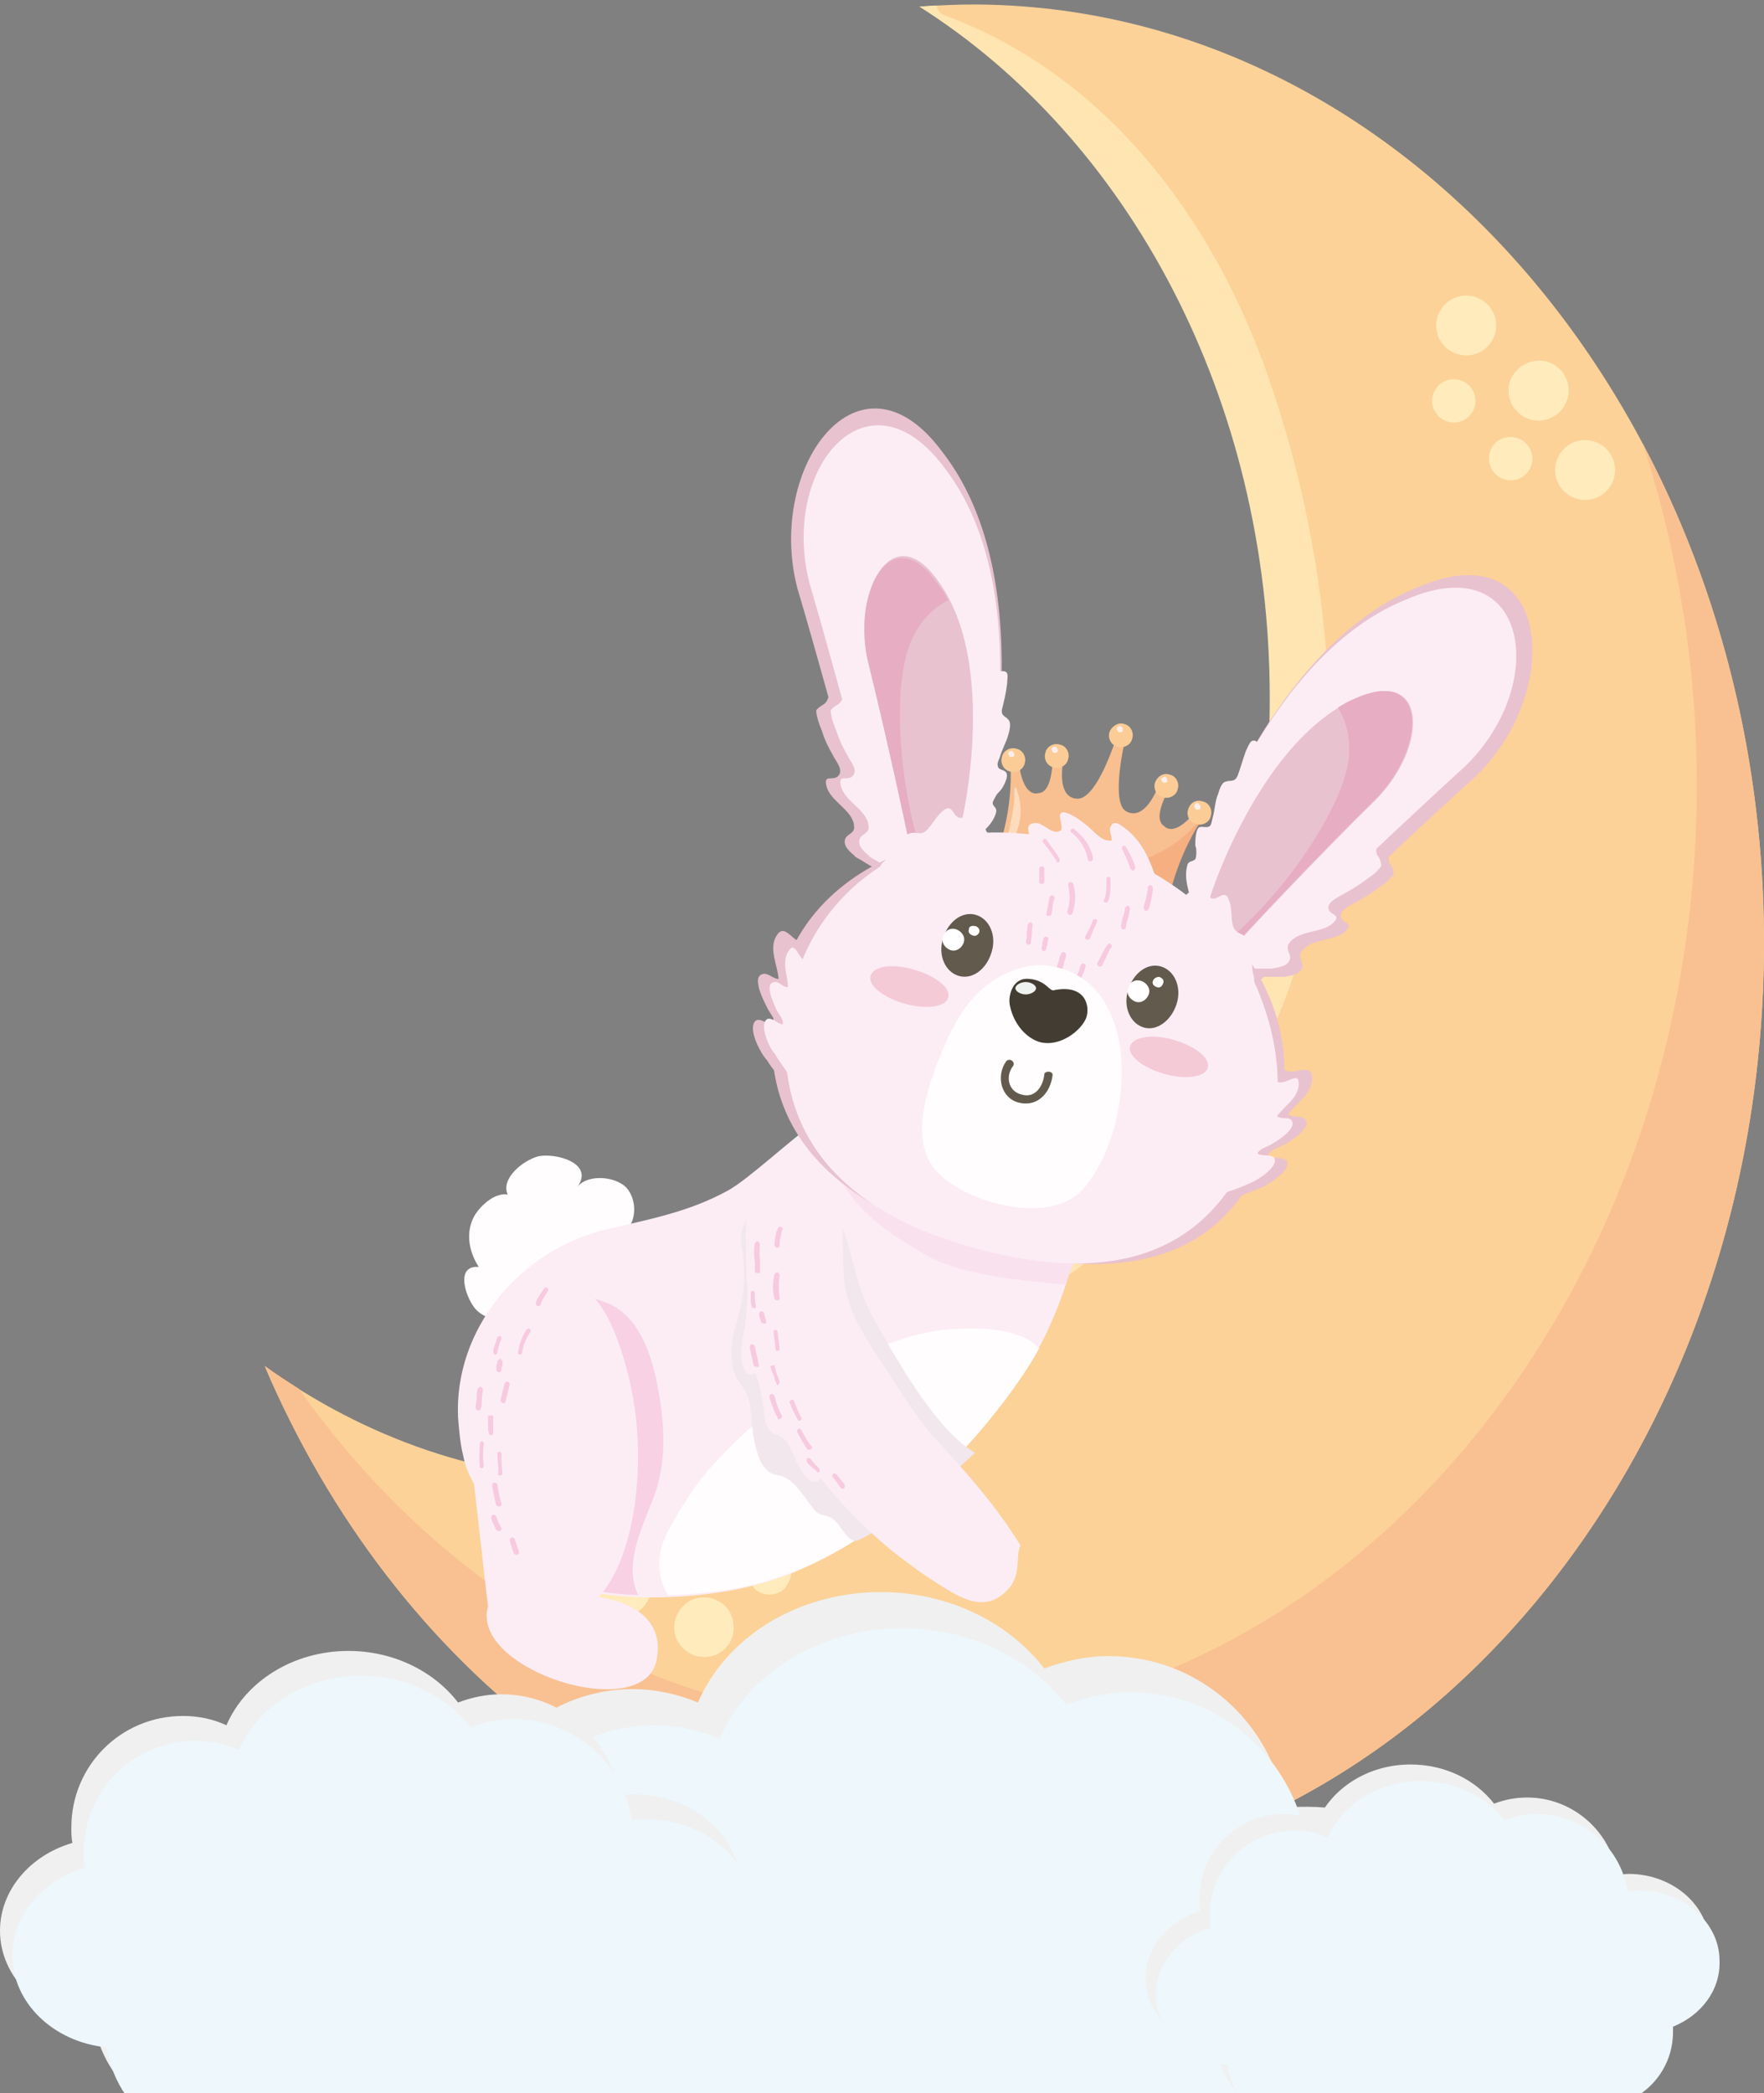 <svg width="360" height="427" fill="none" xmlns="http://www.w3.org/2000/svg"><rect width="100%" height="100%" fill="#808080" stroke="none"/><path d="M97.702 258.447c-1.899-2.948-2.743-6.738-1.055-10.108.844-1.684 2.954-3.79 4.854-4.422.633-.21 1.477-.421 2.11-.21-1.477-3.369 3.165-6.949 6.119-7.791 3.377-.842 11.817 1.263 8.019 6.317 2.11-2.948 8.652-2.316 10.551.632 2.11 3.158 1.266 8.212-2.532 9.475 5.697-.631 3.165 12.634-4.009 10.529-.423 1.684-1.9 3.579-2.955 4.422-3.798 2.948-8.23 2.105-11.184-1.474-2.11 4.001-7.175 4.422-10.34 1.474-2.11-2.106-4.642-9.265.422-8.844z" fill="#FFFDFD"/><path d="M124.502 302.036c74.49 0 134.841-71.596 134.841-159.616 0-61.066-28.909-114.131-71.535-141.085 3.587-.21 6.963-.42 10.551-.42C287.62.914 360 86.617 360 192.325c0 105.709-72.38 191.413-161.641 191.413-63.095 0-117.75-42.747-144.338-105.077 20.47 14.74 44.736 23.374 70.481 23.374z" fill="#FCD298"/><path d="M192.45 3.02c33.13 12.003 55.287 41.694 66.471 74.123 11.818 33.902 16.249 74.122 8.441 109.498-7.174 32.639-27.01 60.645-55.709 77.491 29.121-29.269 47.479-72.858 47.479-121.711 0-61.067-28.909-114.131-71.535-141.085 1.266 0 2.321-.21 3.587-.21 0 .631.422 1.474 1.266 1.895z" fill="#FFE5B2"/><path d="M184.642 351.521c89.262 0 161.642-85.704 161.642-191.412 0-24.637-4.01-48.011-10.973-69.49C350.926 120.1 360 155.055 360 192.327c0 105.708-72.38 191.412-161.641 191.412-63.095 0-117.75-42.747-144.338-105.077 2.321 1.685 4.643 3.159 6.964 4.633 29.543 41.694 74.068 68.226 123.657 68.226z" fill="#F9C191"/><path d="M293.107 66.403c0 3.369 2.743 6.106 6.119 6.106 3.377 0 6.12-2.737 6.12-6.106 0-3.37-2.743-6.107-6.12-6.107-3.376 0-6.119 2.738-6.119 6.107zm14.771 13.265c0 3.37 2.743 6.107 6.12 6.107 3.376 0 6.119-2.738 6.119-6.107s-2.743-6.106-6.119-6.106c-3.377.21-6.12 2.737-6.12 6.106zm-15.615 2.107c0 2.317 1.899 4.423 4.431 4.423 2.321 0 4.431-1.896 4.431-4.423 0-2.317-1.899-4.422-4.431-4.422s-4.431 2.106-4.431 4.422zm31.231 20.215c-3.38 0-6.12-2.734-6.12-6.106 0-3.373 2.74-6.107 6.12-6.107 3.379 0 6.119 2.734 6.119 6.107 0 3.372-2.74 6.106-6.119 6.106z" fill="#FFEBBB"/><path d="M307.878 79.669c0 3.369 2.743 6.106 6.12 6.106 3.376 0 6.119-2.737 6.119-6.106 0-3.37-2.743-6.106-6.119-6.106-3.377.21-6.12 2.737-6.12 6.106zm-4.009 13.898c0 2.316 1.899 4.422 4.431 4.422 2.321 0 4.432-1.895 4.432-4.422 0-2.317-1.9-4.422-4.432-4.422-2.532 0-4.431 1.895-4.431 4.422zm-135.475 238.16c-1.899-2.738-5.698-3.58-8.441-1.685-2.743 1.895-3.587 5.686-1.688 8.423 1.899 2.738 5.697 3.58 8.441 1.685 2.743-1.895 3.587-5.686 1.688-8.423zm-19.625-3.158c-1.899-2.738-5.697-3.58-8.441-1.685-2.743 1.895-3.587 5.685-1.688 8.423 1.899 2.737 5.698 3.58 8.441 1.685 2.743-1.685 3.376-5.475 1.688-8.423zm12.028-10.109c-1.266-2.106-4.009-2.527-6.119-1.263-2.111 1.263-2.533 4.001-1.267 6.107 1.267 2.106 4.01 2.528 6.12 1.264 1.899-1.474 2.532-4.212 1.266-6.108zm-28.91 1.895c-1.899-2.738-5.697-3.58-8.44-1.685-2.744 1.895-3.588 5.685-1.688 8.423 1.899 2.737 5.697 3.579 8.44 1.684 2.744-1.895 3.588-5.685 1.688-8.422z" fill="#FFEBBB"/><path d="M148.769 328.567c-1.899-2.737-5.697-3.58-8.441-1.685-2.743 1.896-3.587 5.686-1.688 8.424 1.899 2.737 5.698 3.58 8.441 1.685 2.743-1.685 3.376-5.476 1.688-8.424zm-4.22-13.687c-1.266-2.106-4.01-2.527-6.12-1.263-2.11 1.263-2.532 4.001-1.266 6.107s4.009 2.528 6.12 1.264c1.899-1.264 2.532-4.002 1.266-6.108z" fill="#FFEBBB"/><path d="M166.917 228.544c-5.698 4.001-14.139 12.003-18.359 14.319-8.019 4.422-16.248 5.896-25.111 8.002-17.304 4.211-30.81 20.215-29.965 38.324.21 2.527.422 5.265 1.055 7.792.633 3.369 2.321 6.106 4.22 8.844 1.689 2.526 2.533 5.053 4.01 7.58 3.376 5.265 9.285 9.055 15.193 10.74 10.973 2.948 27.644 1.895 38.617-1.474 20.891-6.318 40.727-25.059 52.755-43.168 10.762-16.425 20.469-51.591-2.321-61.909-12.662-5.896-26.167 1.053-40.094 10.95z" fill="#FCEDF5"/><path d="M189.496 256.341c-13.716-7.792-19.203-13.477-22.157-28.007 13.716-9.686 27.01-16.425 39.883-10.739 18.78 8.423 17.936 26.532 10.128 44.431-8.018-.631-20.89-1.895-27.854-5.685z" fill="#FAE1EE"/><path d="M136.319 312.353c2.321-4.211 4.853-8.423 8.019-12.213 6.541-7.37 14.138-14.108 22.79-19.162 8.441-4.844 18.147-9.476 28.065-9.897 4.854-.211 13.084-.211 16.882 4.001-.844 1.474-1.688 2.948-2.532 4.211-11.817 18.11-31.653 36.851-52.755 43.168-5.698 1.685-13.083 2.738-20.469 2.948-2.11-3.58-2.743-7.791 0-13.056z" fill="#FFFDFD"/><path d="M149.613 272.344c.633-2.106 1.266-4.422 1.688-6.528.633-2.948.633-5.896.422-8.844-.211-2.527-1.055-5.054.211-7.371 2.955-5.685 4.854-8.001 10.129-11.16 8.23 4.633 9.496 9.897 11.817 18.32 1.689 6.528 2.322 8.634 5.698 14.53 4.431 7.791 12.028 20.847 19.414 25.058-3.799 3.58-7.597 6.949-11.817 9.897-2.322 1.896-4.854 3.37-7.386 5.054-1.477 1.053-2.532 2.106-4.853 2.948-1.9.632-3.377-3.369-5.065-4.422-.844-.632-1.899-.632-2.743-1.053-.844-.421-1.477-1.474-2.11-2.316-1.267-1.685-2.744-4.001-4.854-5.054-1.055-.632-2.321-.421-3.376-1.263-1.899-1.474-2.532-4.633-2.954-6.739-.634-2.948-.212-7.37-1.9-9.897-1.055-1.684-2.11-2.527-2.321-4.633-.422-1.895-.422-4.632 0-6.527z" fill="#F2E7ED"/><path d="M99.18 275.713c3.165-6.738 6.963-12.002 15.193-12.002 2.954 0 5.697.632 8.441 1.685 6.752 2.105 9.495 9.054 10.973 15.371 1.688 7.791 2.532 16.004 0 23.584-2.111 6.107-6.542 13.898-3.799 20.425 0 .211.211.422.211.632-4.22-.21-8.441-.632-11.817-1.684-19.836-4.844-27.01-31.165-19.203-48.011z" fill="#F8D1E4"/><path d="M156.577 290.874c-.633-1.263-.633-2.948-.844-4.211 0-.632-1.266-6.739-1.688-6.528-1.478.842-2.111-.421-2.533-1.895-.633-2.527 0-4.844.422-7.37.422-2.317.422-4.633.633-6.949 0-1.053 0-1.896-.211-2.948 0-5.475-.633-11.372.633-16.846 1.689-7.371 8.441-12.424 15.405-6.739 3.798 2.948 3.587 9.265 3.587 13.477 0 2.948 0 5.896.211 8.844.211 6.738 3.799 12.213 7.386 17.688 3.798 5.686 7.175 11.582 11.606 16.425 6.542 7.16 12.028 13.266 17.093 21.479-1.055 1.684.211 5.685-2.322 8.633-5.064 5.897-10.762 1.475-15.826-1.684-2.321-1.474-4.431-3.159-6.753-4.843a93.513 93.513 0 01-15.826-15.793c-2.11 2.105-3.799-1.264-4.854-3.159-1.055-2.106-1.477-4.422-3.587-5.475-1.055-.632-1.899-.421-2.532-2.106z" fill="#FCEDF5"/><path d="M154.889 259.712c.211 0 .211-.211.211-.421v-1.685c0-1.264-.211-2.528 0-3.792 0-.211-.211-.421-.422-.632-.211 0-.422.211-.633.421-.211 1.264-.211 2.528 0 4.003v1.685c0 .21.211.421.422.421h.422zm1.266 10.318c.211 0 .211-.211.211-.422 0-.421-.211-.632-.211-.843 0-.211-.211-.421-.211-.843 0-.211-.211-.422-.633-.422-.211 0-.422.211-.422.633 0 .421.211.632.211.843 0 .211.211.421.211.843.211 0 .422.211.844.211-.211 0-.211 0 0 0zm-1.477 8.842c.211 0 .211-.211.211-.421-.211-.632-.211-1.264-.422-1.896-.211-.632-.211-1.264-.422-1.896 0-.211-.211-.422-.634-.422-.211 0-.422.211-.422.632.211.632.211 1.264.422 1.896.212.632.212 1.264.423 1.896.211 0 .422.211.844.211zm4.22 3.58c.211-.211.211-.422.211-.632-.422-1.053-.844-2.107-1.055-3.37l-.844.21.422-.21-.422.21c.211.843.422 1.475.844 2.317v.421l.422.843c0 .421.211.421.422.211 0 .21 0 0 0 0zm.422 6.95c.211-.211.422-.422.211-.632-.633-1.264-1.055-2.317-1.477-4.003 0-.21-.422-.421-.633-.421-.211 0-.422.421-.422.632.422 1.264.844 2.739 1.688 4.213 0 .421.422.421.633.211zm6.12 6.317s.211 0 0 0c.211-.211.422-.421.211-.632-.844-1.053-1.478-2.106-2.111-3.37-.211-.211-.422-.421-.633-.211-.211.211-.422.421-.211.632.633 1.264 1.266 2.317 2.111 3.581h.633zm1.688 4.631c.211-.211.211-.632 0-.842-.633-.632-1.266-1.264-1.688-1.896-.211-.211-.422-.211-.633-.211-.211.211-.211.422-.211.632.422.843 1.266 1.475 1.899 1.896.211.421.422.421.633.421zm5.064 3.37s0-.211 0 0c.211-.211.211-.632.211-.843-.422-.632-1.055-1.264-1.688-2.106-.211-.211-.422-.211-.633-.211-.211.211-.211.421-.211.632.633.843 1.266 1.685 1.688 2.317.211.211.422.211.633.211zm-13.294-28.217c.211 0 .211-.211.211-.422l-.422-3.369c0-.211-.211-.421-.422-.421s-.422.21-.422.421l.422 3.369c0 .422.211.632.633.422 0 .21 0 .21 0 0zm0-10.318c.211 0 .211-.211.211-.422-.211-1.263-.211-2.738 0-4.634 0-.21-.211-.421-.422-.631-.211 0-.422.21-.633.421-.422 1.896-.422 3.581 0 5.055.211.211.422.421.844.211-.211 0 0 0 0 0zm0-10.74c.211 0 .211-.21.211-.421 0-.842.211-1.895.422-2.738 0-.21 0-.421.211-.421 0-.21 0-.421-.422-.632-.211 0-.422 0-.633.422 0 .21 0 .421-.211.421-.211 1.053-.422 1.895-.422 2.948.211.421.422.632.844.421 0 .211 0 .211 0 0zm-4.853 12.425c.211 0 .211-.211.211-.422-.211-1.053-.211-1.896-.211-2.738 0-.211-.211-.421-.423-.421-.211 0-.422.21-.422.421 0 .842 0 1.896.211 2.949 0 0 .211.211.634.211zm9.284 22.952c.211-.21.422-.421.211-.632-.633-1.053-1.055-2.316-1.477-3.369 0-.211-.422-.421-.633-.211-.211 0-.422.421-.211.632.422 1.264 1.055 2.317 1.688 3.58h.422z" fill="#F7CAE0"/><path d="M206.166 155.477l1.689-.421c.844 8.002 4.009 6.738 4.009 6.738 3.165 0 2.954-7.58 2.954-7.58h2.322c-1.9 10.107 3.376 8.633 3.376 8.633 3.587-1.053 6.752-10.739 7.597-13.055l1.688.421c-.633 2.316-2.744 12.424-.422 14.951 0 0 3.798 3.79 7.385-5.686l2.111 1.053s-4.01 6.317-1.267 8.002c0 0 2.111 2.737 6.964-3.791l1.266 1.264s-4.642 5.896-7.174 16.214l-16.882-4.632-.422-.211-.633-.211-16.671-4.843c2.955-9.265 2.11-16.846 2.11-16.846z" fill="#F8BF90"/><path d="M204.478 170.848c5.276 3.369 10.973 5.685 17.093 6.107 9.074.631 18.148-2.948 23.845-10.319.211-.21.211-.21.211-.421l.211.211s-4.642 5.896-7.174 16.214l-16.882-4.632-.422-.211-.633-.211-16.671-4.843c0-.632.211-1.263.422-1.895z" fill="#F6AF80"/><path d="M242.462 165.162c-.422 1.264.422 2.738 1.688 2.949 1.266.421 2.743-.421 2.954-1.685.422-1.264-.422-2.738-1.688-2.949-1.266-.421-2.532.211-2.954 1.685z" fill="#FBCC96"/><path d="M243.728 164.321c0 .421.211.631.422.842.422 0 .844 0 .844-.421s-.211-.632-.422-.842c-.422-.211-.633 0-.844.421z" fill="#FDEEEC"/><path d="M235.709 159.687c-.422 1.263.422 2.738 1.688 2.949 1.267.421 2.744-.422 2.955-1.686.422-1.263-.422-2.738-1.688-2.948-1.267-.422-2.533.421-2.955 1.685z" fill="#FBCC96"/><path d="M236.975 158.844c0 .421.211.632.422.843.422 0 .845 0 .845-.422 0-.421-.211-.632-.423-.843-.211 0-.633.211-.844.422z" fill="#FDEEEC"/><path d="M213.341 153.581c-.422 1.264.422 2.738 1.688 2.948 1.266.421 2.744-.421 2.955-1.684.422-1.264-.422-2.738-1.689-2.948-1.266-.421-2.743.421-2.954 1.684z" fill="#FBCC96"/><path d="M214.607 152.739c0 .421.211.632.422.843.422 0 .844 0 .844-.422 0-.421-.211-.632-.422-.843-.422 0-.844.211-.844.422z" fill="#FDEEEC"/><path d="M204.478 154.424c-.422 1.264.422 2.739 1.688 2.949 1.267.422 2.744-.421 2.955-1.685.422-1.264-.422-2.738-1.688-2.949-1.267-.421-2.744.421-2.955 1.685z" fill="#FBCC96"/><path d="M205.744 153.582c0 .421.211.632.422.843.423 0 .845 0 .845-.422 0-.421-.211-.632-.423-.843-.422 0-.844.211-.844.422z" fill="#FDEEEC"/><path d="M226.424 149.369c-.422 1.264.422 2.738 1.689 2.948 1.266.421 2.743-.421 2.954-1.684.422-1.264-.422-2.738-1.688-2.948-1.055-.421-2.533.421-2.955 1.684z" fill="#FBCC96"/><path d="M227.901 148.528c0 .422.212.632.423.843.422 0 .844 0 .844-.421 0-.422-.211-.633-.422-.844-.422 0-.845.211-.845.422z" fill="#FDEEEC"/><path d="M207.011 162.846s0 2.105-1.478 8.212c0 0 .633 2.316 1.478 0 .844-2.316 1.899-4.843.844-8.844-1.055-4.001-.844.632-.844.632z" fill="#FCDCBC"/><path d="M179.578 177.796c-1.266-.842-2.532-1.474-3.798-2.316-1.267-.632-1.689-1.053-1.267-.843-.844-.631-2.321-1.895-2.11-3.158.211-1.474 2.11-1.264 1.899-2.948-.211-3.37-5.064-5.054-5.697-8.423-.422-2.106 1.266-.843 2.321-1.685 1.266-1.053 0-2.737-.633-3.79-1.055-1.895-1.899-3.37-2.532-5.475-.422-1.053-.844-2.106-1.055-3.159-.211-1.263-.211-1.053.422-1.684.844-.632 1.266-.632 1.688-1.475.422-.842.633-1.895.422-2.737" fill="#E9C2CF"/><path d="M197.093 179.691c1.266.421 18.569-57.697-4.854-87.599-16.881-22.741-35.873 3.16-29.543 27.796 7.386 24.848 18.148 65.909 17.726 65.909" fill="#E9C2CF"/><path d="M196.671 179.902c1.266.421 18.147-55.17-3.588-84.019-15.826-21.9-33.974-.421-27.854 23.163 6.963 23.795 17.514 64.015 17.092 63.804" fill="#FCEDF5"/><path d="M194.771 172.532c.844.21 9.707-35.377-2.954-53.486-9.074-13.688-17.726.21-14.56 15.161 3.798 15.161 9.285 40.641 9.074 40.43" fill="#E9C2CF"/><path d="M188.019 174.216c-3.166-10.528-4.854-22.11-4.221-33.06.633-8.212 2.533-14.74 9.707-18.741-.633-1.053-1.055-2.106-1.899-2.948-9.074-13.688-17.726.21-14.56 15.161 3.798 15.162 9.285 40.641 9.074 40.431l1.899-.843z" fill="#E7ADC2"/><path d="M198.57 171.689c1.688-1.895 3.798-3.158 4.642-5.685.422-1.264-.422-1.264-.633-2.106 0-.421.422-1.053.633-1.474.211-.421.422-.632.844-1.053.633-.631 1.899-2.948 1.266-3.79-.422-.632-1.477-.421-1.688-1.264-.211-.631.211-1.263.422-1.895.422-1.474 1.266-2.948 1.688-4.422.211-.632.633-2.316.211-2.948-.633-1.053-1.688-.842-1.477-2.316.422-1.685.844-3.369 1.055-5.265 0-.631.211-1.684 0-2.105-.422-.843-1.477-.211-2.321-.421m-20.68 40.851c-1.266-.842-2.532-1.474-3.798-2.316-1.266-.632-1.688-1.053-1.266-.843-.844-.631-2.321-1.895-2.11-3.158.211-1.474 2.11-1.264 1.899-2.948-.211-3.37-5.065-5.054-5.698-8.423-.422-2.106 1.266-.843 2.321-1.685 1.267-1.053 0-2.737-.633-3.79-1.055-1.895-1.899-3.37-2.532-5.475-.422-1.053-.844-2.106-1.055-3.159-.211-1.263-.211-1.053.422-1.684.844-.632 1.266-.632 1.688-1.475.422-.842.633-1.895.422-2.737" fill="#FCEDF5"/><path d="M256.178 199.274h5.909c1.055-.21 3.165-.421 3.587-1.684.633-1.264-1.055-2.106 0-3.58 2.11-2.737 6.964-1.895 9.074-4.211 1.477-1.474-.633-1.474-1.055-2.527-.422-1.474 1.477-2.316 2.532-2.948 1.899-1.053 3.376-1.895 5.065-3.159.844-.631 1.899-1.263 2.532-2.105.844-.843.633-.843.422-1.685-.211-1.053-.844-1.053-.844-2.105 0-.843.422-1.896 1.055-2.527" fill="#E9C2CF"/><path d="M240.352 191.905c-1.266-.211 14.138-58.961 49.8-72.438 26.378-10.74 29.121 21.478 10.973 38.956-19.202 17.268-49.8 46.959-49.378 47.169" fill="#E9C2CF"/><path d="M240.563 192.115c-1.266-.21 13.083-56.644 46.635-69.91 24.689-10.529 29.121 17.267 11.817 34.113-18.359 16.635-48.323 45.694-47.901 45.694" fill="#FCEDF5"/><path d="M246.049 186.85c-.844-.21 10.129-35.165 30.387-44.22 14.983-6.949 15.194 9.476 4.432 20.426-11.185 10.949-29.121 29.901-28.699 29.901" fill="#E9C2CF"/><path d="M250.903 191.694c8.229-7.37 15.615-16.425 20.68-26.322 3.798-7.37 5.486-14.108 1.477-21.057 1.055-.632 2.11-1.264 3.165-1.685 14.983-6.949 15.194 9.476 4.432 20.426-11.185 10.949-29.121 29.901-28.699 29.901l-1.055-1.263z" fill="#E7ADC2"/><path d="M243.095 184.113c-.422-2.527-1.477-4.633-.844-7.37.211-1.264 1.055-.842 1.688-1.474.211-.421.211-1.053.211-1.474 0-.421 0-.842-.211-1.264 0-.842 0-3.369.844-3.79.633-.21 1.477.211 2.11-.21.422-.421.422-1.264.633-1.896.422-1.473.422-3.158 1.055-4.632.211-.632.634-2.316 1.478-2.527 1.055-.421 1.899.211 2.532-1.263.633-1.685 1.055-3.369 1.688-5.054.211-.421.633-1.474 1.055-1.895.844-.632 1.477.421 2.11.842m-3.798 45.484h5.908c1.056-.21 3.166-.421 3.588-1.684.633-1.264-1.055-2.106 0-3.58 2.11-2.738 6.963-1.895 9.074-4.212 1.477-1.474-.633-1.474-1.055-2.527-.422-1.474 1.477-2.316 2.532-2.948 1.899-1.053 3.376-1.895 5.064-3.158.844-.632 1.899-1.264 2.533-2.106.844-.842.633-.842.422-1.685-.211-1.053-.844-1.053-.844-2.105 0-.843.422-1.896 1.055-2.527" fill="#FCEDF5"/><path d="M162.907 224.333c-1.055-1.474-5.486-6.317-6.33-8.002-1.266-1.263-3.588-5.685-2.743-7.581.844-1.895 2.954.632 4.431.421 0-1.263-1.055-2.316-1.688-3.579-.633-1.264-1.266-2.527-1.688-4.001-.211-1.053-.633-2.738 1.055-2.948 1.055 0 1.899 1.053 2.954 1.053-.211-2.738-1.899-5.897-.633-8.424 1.899-3.79 3.587 1.685 6.331 1.053m82.086 53.907c1.688-.631 8.019-2.737 9.707-3.579 1.688-.421 6.12-3.159 6.331-5.054.211-2.106-2.954-.842-4.01-1.895.633-1.264 2.111-1.474 3.166-2.106 1.266-.632 2.532-1.474 3.587-2.527.844-.842 1.899-2.106.633-2.948-.844-.632-2.11 0-3.165-.842 1.688-2.316 4.642-4.001 4.853-6.949.211-4.212-4.009-.421-5.908-2.316" fill="#E9C2CF"/><path d="M236.975 182.217c-1.688-4.843-2.954-9.896-7.385-13.266-.844-.631-2.111-1.684-2.744-.631-.844 1.053.211 2.105 0 3.158-1.899.211-3.165-1.474-4.642-2.737-.633-.632-5.698-4.633-5.909-2.316 0 .631.633 2.526.211 2.948-1.688 1.263-3.587-1.685-5.275-1.474-2.321.21-1.055 1.895-1.055 3.369 0 2.105-2.321 1.684-4.01 1.474" fill="#FCEDF5"/><path d="M159.531 199.276c-6.331 22.531 1.477 44.22 39.25 54.749 40.727 11.371 55.709-4.001 62.04-26.533 6.33-22.531-11.184-46.957-39.25-54.749-28.066-7.791-55.92 4.001-62.04 26.533z" fill="#E9C2CF"/><path d="M162.274 200.118c-5.908 21.268.422 44.431 36.085 54.328 38.405 10.739 53.599-6.528 59.718-27.796.633-2.316 2.322-.632 2.533-2.948 1.055-11.371-4.221-26.954-13.084-36.219-6.119-6.528-15.615-12.213-25.322-14.951-8.863-2.526-19.414-3.579-27.644-1.895-16.459 3.58-28.276 15.162-32.286 29.481z" fill="#FCEDF5"/><path d="M162.485 221.386c-.844-1.263-3.587-5.054-4.431-6.528-1.055-1.052-2.743-5.053-1.899-6.527.844-1.474 2.532.631 3.587.631.211-1.053-.844-2.105-1.266-2.948-.422-1.053-1.055-2.316-1.266-3.369-.211-.842-.422-2.316 1.055-2.316.844 0 1.477 1.053 2.532 1.053 0-2.317-1.266-4.844 0-7.16 1.688-2.948 2.11 2.316 4.221 1.895m80.82 48.641c1.477-.631 7.175-2.316 8.652-3.158 1.477-.421 5.276-2.738 5.698-4.633.211-1.895-2.533-.842-3.588-1.684.633-1.053 1.899-1.264 2.955-1.895 1.055-.632 2.321-1.474 3.165-2.317.633-.631 1.688-1.895.633-2.737-.633-.421-1.899 0-2.743-.632 1.477-2.105 4.22-3.579 4.431-6.317.211-3.579-3.165.843-4.853-1.053" fill="#FCEDF5"/><path d="M231.067 177.587h.211c.211 0 .422-.421.422-.632-.422-1.685-1.477-3.37-1.899-4.212-.211-.211-.422-.211-.633-.211-.211.211-.211.421-.211.632.422.843 1.266 2.527 1.688 4.002l.422.421zm-8.652-1.897h.211c.211 0 .422-.211.422-.632-.422-2.316-1.688-4.211-3.798-5.895-.211-.211-.422-.211-.633 0-.211.21-.211.421 0 .631 1.899 1.474 2.954 3.369 3.376 5.475 0 .21.211.421.422.421zm-6.753.212h.422c.211-.211.211-.421.211-.632-.844-1.474-1.899-2.738-2.743-4.001-.211-.211-.422-.211-.633 0-.211.21-.211.421 0 .632 1.055 1.263 1.899 2.527 2.743 3.79-.211 0-.211.211 0 .211zm2.533 10.738c.211 0 .422 0 .633-.211.633-1.895.844-3.79.211-6.106 0-.211-.422-.422-.633-.422-.211 0-.422.422-.422.632.422 2.106.422 3.79-.211 5.475 0 .21.211.421.422.632zm7.385-2.526c.211 0 .422 0 .633-.421.422-1.264.422-2.527.422-3.581v-.842c0-.211-.211-.421-.422-.421s-.422.21-.422.421v.842c0 1.054 0 2.317-.422 3.37-.211.211-.211.632.211.632zm-3.798 7.581c.211 0 .422 0 .633-.211.422-1.053.844-2.106 1.477-3.37 0-.21 0-.421-.211-.632-.211 0-.422 0-.633.211-.422 1.264-1.055 2.317-1.477 3.159-.211.422-.211.632.211.843-.211 0-.211 0 0 0zm-5.698 6.528c.211 0 .422 0 .633-.422.211-.421.423-1.053.423-1.474.211-.421.422-1.053.422-1.474 0-.211 0-.421-.422-.632-.212 0-.423 0-.634.421-.211.422-.422 1.053-.422 1.475-.211.421-.422 1.053-.422 1.474 0 .421 0 .632.422.632zm-3.376 2.948c.211 0 .422 0 .633-.422.211-.632.422-1.264.422-2.106a.454.454 0 00-.422-.422.454.454 0 00-.422.422c0 .632-.211 1.264-.422 1.685-.211.421 0 .843.211.843zm2.954 6.528c.211 0 .422 0 .633-.422.211-.842.633-1.895.633-2.948 0-.211-.211-.422-.422-.632-.211 0-.422.21-.633.421 0 .843-.422 1.896-.633 2.738 0 .632.211.843.422.843zm3.588-5.475c.211 0 .422 0 .633-.422.211-.842.422-1.474.844-2.316.211-.842.633-1.474.844-2.317 0-.21 0-.421-.422-.631-.211 0-.422 0-.633.421-.211.842-.422 1.474-.844 2.316-.211.843-.633 1.474-.844 2.317 0 .421.211.632.422.632zm5.064-5.053c.211 0 .422 0 .633-.211.422-1.053 1.055-2.106 1.477-3.159l.422-.632c.211-.211 0-.421-.211-.632-.211-.211-.422 0-.633.211l-.422.631c-.633 1.054-1.055 2.107-1.688 3.16 0 .211.211.632.422.632zm4.854-7.582c.211 0 .211 0 0 0 .422 0 .633-.21.633-.421 0-.632.211-1.264.422-1.896.211-.632.211-1.264.422-1.895 0-.211-.211-.422-.422-.632-.211 0-.422.21-.633.421 0 .632-.211 1.264-.422 1.896-.211.632-.211 1.264-.422 1.895.211.422.211.632.422.632zm-15.194-2.737c.422 0 .633-.211.633-.421.211-1.054.211-2.318.633-3.16 0-.211 0-.422-.422-.632-.211 0-.422 0-.633.421-.211 1.053-.422 2.317-.633 3.371 0 .21 0 .421.422.421zm-1.055 7.159c.211 0 .422 0 .633-.421 0-.421.211-.632.211-1.053 0-.211 0-.632.211-.843 0-.21 0-.421-.422-.632-.211 0-.422 0-.633.422 0 .421-.211.632-.211 1.053 0 .21 0 .632-.211.842.211.422.211.632.422.632zm-2.532 12.844s.211 0 0 0c.422 0 .633-.21.633-.421v-2.948c0-.211-.211-.422-.633-.422-.211 0-.422.211-.422.632.211 1.053.211 1.896 0 2.738 0 .211.211.421.422.421zm2.11-26.531c.211 0 .211 0 0 0 .422 0 .633-.211.633-.421v-2.738c0-.21-.211-.421-.633-.421-.211 0-.422.211-.422.632v2.737c.211 0 .211.211.422.211zm-2.743 12.424c.422 0 .633-.211.633-.422 0-.631.211-1.263.211-1.895 0-.632 0-1.264.211-1.685 0-.211-.211-.421-.422-.632-.211 0-.422.211-.633.421 0 .632-.211 1.264-.211 1.896 0 .632 0 1.264-.211 1.685 0 .21.211.421.422.632zm-.844 9.265s.211 0 0 0c.422 0 .633-.211.633-.422.211-1.053.211-1.895 0-2.738v-.631a.454.454 0 00-.422-.422.454.454 0 00-.422.422v3.159c0 .21 0 .421.211.632zm24.9-16.216c.211 0 .422 0 .633-.421.422-1.263.633-2.526.844-3.79v-.421c0-.21-.211-.421-.422-.631-.211 0-.422.21-.633.421v.421c-.211 1.263-.422 2.316-.844 3.579 0 .421.211.842.422.842z" fill="#F7CAE0"/><path d="M213.552 196.959c20.047 2.316 18.148 33.27 7.597 45.484-7.175 8.212-25.745 2.316-30.598-4.212-4.642-6.106-1.477-15.793 1.266-22.742 4.009-10.107 8.863-16.003 16.882-18.109 1.477-.421 3.165-.631 4.853-.421z" fill="#FFFDFD"/><path d="M214.818 219.28c-.422 3.58-2.954 6.528-6.752 5.686-3.799-.843-4.854-5.476-2.744-8.424.633-.842 1.9 0 1.478.843-1.689 2.106-1.056 5.264 1.688 5.896 2.743.842 4.431-1.685 4.642-4.212.211-.631 1.688-.631 1.688.211z" fill="#625A4D"/><path d="M177.679 199.064c-.633 1.895 2.532 4.422 6.963 5.685 4.432 1.264 8.441.632 8.863-1.263.633-1.895-2.532-4.422-6.963-5.686-4.221-1.263-8.23-.842-8.863 1.264zm52.966 14.32c-.633 1.895 2.532 4.422 6.963 5.686 4.432 1.263 8.441.631 8.863-1.264.633-1.895-2.532-4.422-6.963-5.685-4.221-1.264-8.23-.632-8.863 1.263z" fill="#F4CAD6"/><path d="M206.166 202.854a5.123 5.123 0 000 2.527c.634 2.948 2.744 6.107 5.909 7.16 4.431 1.264 9.074-2.738 9.707-5.265.633-2.527-.633-6.528-6.753-5.264-.844.21-1.688-2.106-5.064-2.317-2.11-.21-3.376 1.264-3.799 3.159z" fill="#423C32"/><path d="M207.222 201.592c0 .633 1.055 1.265 2.11 1.265s2.11-.632 2.11-1.265c0-.632-1.055-1.264-2.11-1.264s-2.11.632-2.11 1.264z" fill="#EFF3EF"/><path d="M230.223 202.012c-1.055 3.369.422 6.739 3.165 7.581 2.743.843 5.698-1.474 6.753-4.843 1.055-3.37-.422-6.739-3.166-7.582-2.743-.842-5.697 1.264-6.752 4.844z" fill="#625A4D"/><path d="M230.223 201.593c-.422 1.263.422 2.316 1.477 2.737 1.266.421 2.321-.421 2.743-1.474.422-1.263-.422-2.316-1.477-2.737-1.266-.421-2.532.21-2.743 1.474zm5.064-1.474c-.211.632.211 1.053.844 1.264.633.21 1.055-.211 1.266-.843.211-.632-.211-1.053-.844-1.264-.422 0-1.055.211-1.266.843z" fill="#fff"/><path d="M192.45 191.484c-1.055 3.369.422 6.738 3.165 7.58 2.744.842 5.698-1.263 6.753-4.843 1.055-3.369-.422-6.738-3.165-7.58-2.743-.843-5.698 1.263-6.753 4.843z" fill="#625A4D"/><path d="M192.45 191.064c-.422 1.263.422 2.316 1.477 2.737 1.266.422 2.322-.421 2.744-1.474.422-1.263-.422-2.316-1.478-2.738-1.266-.421-2.321.211-2.743 1.475zm5.276-1.475c-.211.632.211 1.053.844 1.264.633.21 1.055-.211 1.266-.632.211-.632-.211-1.053-.633-1.264-.844-.21-1.477 0-1.477.632z" fill="#fff"/><path d="M255.756 204.75c.211-1.685.211-3.58.211-5.264-.844-2.317 0-6.107-1.688-8.213-.844-1.053-1.899-.631-2.532-2.105s-.211-3.58-.844-5.265c-1.055-3.58-2.955 1.474-4.643-1.684-.633-1.053-1.055-2.738-2.532-1.685-.633.211-.633 1.053-1.055 1.474-.633.632-1.266 1.053-2.11 1.474h-.211m-62.884-2.738c.844-1.474 1.688-3.158 2.532-4.632 1.899-1.474 3.165-5.265 5.698-6.107 1.266-.421 2.11.421 3.165-.421 1.266-1.053 2.11-2.948 3.376-4.001 2.743-2.527 1.899 2.738 5.065.842 1.055-.631 2.11-1.684 3.165-.21.211.632 0 1.263.211 1.684.211.843.422 1.474 1.055 2.317v.21M126.19 273.819c1.688 4.632 2.743 9.476 3.165 12.424 1.899 10.949 1.055 30.322-7.174 39.587 0 0 14.138 1.264 11.817 12.845-2.744 13.266-38.195 1.896-34.397-10.949-1.055-8.634-1.899-17.057-2.954-25.69-.844-5.686-2.954-9.476-1.899-15.372 1.055-6.107 3.798-11.582 7.386-16.425 2.532-3.369 5.908-8.002 10.34-8.844 6.963-1.263 11.184 5.264 13.716 12.424z" fill="#FCEDF5"/><path d="M101.923 279.925c.211 0 .422-.21.422-.421 0-.421 0-.632.211-.842v-.843c0-.21-.211-.421-.422-.631-.211 0-.422.21-.633.421 0 .421 0 .632-.211.842v.842c0 .422.211.632.633.632zm-4.221 7.793c.211 0 .422-.21.422-.421.211-.632.211-1.264.211-1.896 0-.632.211-1.264.211-1.896 0-.21-.21-.421-.422-.631-.21 0-.422.21-.633.421-.21.632-.21 1.264-.21 1.896 0 .631-.212 1.263-.212 1.895 0 .422.211.632.633.632-.21 0-.21 0 0 0zm2.532 5.053c.211 0 .423-.211.423-.421v-3.58h-1.056.422-.422v2.948l.211.842s.211.211.422.211zm-1.899 6.738c.211 0 .422-.21.422-.631-.21-1.264-.21-2.527 0-4.423 0-.21-.21-.421-.422-.421-.21 0-.422.211-.422.421 0 1.264-.21 2.738 0 4.633-.21.211.211.421.422.421zm3.588 7.79s.211 0 0 0c.422 0 .422-.421.422-.631-.422-1.263-.633-2.526-.844-3.789 0-.211-.211-.421-.633-.421-.212 0-.423.21-.423.631.212 1.263.423 2.526.845 4 .211.21.422.21.633.21zm0 5.055c0-.211 0-.211 0 0 .422-.211.422-.421.422-.632-.422-.842-.844-1.474-1.055-2.316 0-.211-.422-.421-.633-.421-.212 0-.423.421-.423.632.211.842.634 1.684 1.056 2.526.211 0 .422.211.633.211zm3.587 4.842c.422-.21.422-.421.422-.631-.211-.632-.633-1.685-.844-2.527 0-.21-.422-.421-.633-.421-.211 0-.422.421-.422.632.211 1.052.633 1.895.844 2.737.211 0 .422.21.633.21zm-2.743-30.952c.211 0 .422-.21.422-.421l.844-3.369c0-.211 0-.422-.422-.632-.211 0-.422 0-.633.421l-.844 3.369c0 .211.211.632.633.632zm3.376-9.898c.211 0 .422-.21.422-.421.211-1.264.633-2.738 1.688-4.212.211-.21 0-.421-.211-.632-.211-.21-.422 0-.633.211-1.055 1.685-1.477 3.159-1.688 4.633 0 .211 0 .421.422.421zm3.798-9.896a.454.454 0 00.422-.422c.211-.842.845-1.685 1.267-2.316 0-.211.211-.211.211-.422.211-.21 0-.421-.211-.631-.211-.211-.422 0-.633.21 0 .211-.212.211-.212.421-.633.843-1.266 1.685-1.477 2.738.211.211.211.422.633.422zm-8.862 9.897a.454.454 0 00.422-.422c.211-1.053.422-1.896.844-2.738 0-.211 0-.422-.211-.632-.211 0-.422 0-.633.21-.211.843-.633 1.896-.844 2.739 0 .632.211.843.422.843zm1.055 24.638c.211 0 .422-.211.422-.632-.211-1.264-.211-2.528-.211-3.792 0-.21-.211-.421-.422-.421s-.422.211-.422.421c0 1.264.211 2.528.211 3.792-.211.632 0 .632.422.632z" fill="#F7CAE0"/><path d="M280.023 422.273v2.106c0 3.159-.422 6.107-1.266 8.844H87.995c-8.651-5.054-14.349-13.687-14.349-23.374 0-12.423 9.285-22.742 21.946-26.532-.211-1.685-.422-3.159-.422-4.843 0-18.741 15.193-33.903 33.974-33.903 4.643 0 9.285 1.053 13.294 2.738 5.698-13.266 20.258-22.532 37.351-22.532 13.927 0 26.166 6.318 33.341 15.583 4.009-1.474 8.441-2.527 13.083-2.527 18.359 0 33.341 13.477 36.085 30.954 1.477-.21 2.954-.21 4.642-.21 17.937 0 32.286 12.634 32.286 28.217-.211 11.16-8.019 21.057-19.203 25.479z" fill="#F0F0F0"/><path d="M284.455 429.434v3.791H83.985c-3.586-4.633-5.908-10.108-5.908-16.004 0-12.424 9.285-22.742 21.946-26.533-.21-1.474-.422-3.158-.422-4.843 0-18.741 15.194-33.902 33.975-33.902 4.642 0 9.284 1.052 13.294 2.737 5.697-13.266 20.258-22.532 37.35-22.532 13.928 0 26.167 6.318 33.342 15.583 4.009-1.474 8.44-2.527 13.083-2.527 18.358 0 33.341 13.477 36.084 30.955 1.477-.211 2.954-.211 4.643-.211 17.936 0 32.286 12.635 32.286 28.217 0 10.95-7.808 20.847-19.203 25.269z" fill="#EEF7FB"/><path d="M339.109 409.85v1.052c0 8.634-6.964 15.372-15.404 15.372-3.166 0-6.12-.842-8.441-2.527-2.532 4.422-6.964 8.002-12.45 9.476h-11.818c-4.009-1.053-7.596-3.158-10.129-6.106-2.743 3.158-6.33 5.264-10.551 6.106h-7.174c-7.597-1.474-13.716-7.58-14.772-15.372-8.229-.842-14.56-6.949-14.56-14.319 0-6.317 4.642-11.792 11.184-13.687-.211-.842-.211-1.684-.211-2.527 0-9.686 7.808-17.267 17.304-17.267 2.321 0 4.642.421 6.752 1.474 2.955-6.738 10.34-11.581 18.992-11.581 7.175 0 13.294 3.158 17.093 8.002 2.11-.843 4.431-1.264 6.752-1.264 9.285 0 17.093 6.949 18.359 15.793.844 0 1.477-.21 2.321-.21 9.074 0 16.46 6.527 16.46 14.318 0 5.897-4.009 10.95-9.707 13.267z" fill="#F0F0F0"/><path d="M341.43 413.431v1.053c0 8.633-6.963 15.372-15.404 15.372-3.166 0-6.12-.843-8.441-2.527-1.266 2.105-2.954 4.211-4.854 5.685h-27.01c-.844-.632-1.899-1.474-2.532-2.316-.844.842-1.688 1.684-2.533 2.316h-23.212c-3.587-2.948-6.119-6.949-6.963-11.792-8.23-.842-14.561-6.949-14.561-14.319 0-6.317 4.643-11.792 11.184-13.687-.211-.842-.211-1.685-.211-2.527 0-9.686 7.808-17.267 17.304-17.267 2.321 0 4.642.421 6.753 1.474 2.954-6.738 10.34-11.582 18.991-11.582 7.175 0 13.295 3.159 17.093 8.002 2.11-.842 4.431-1.263 6.753-1.263 9.284 0 17.092 6.949 18.358 15.793.844 0 1.477-.211 2.322-.211 9.073 0 16.459 6.528 16.459 14.319.211 6.107-3.798 11.161-9.496 13.477z" fill="#EEF7FB"/><path d="M138.007 402.48v1.263c0 11.161-9.074 20.215-20.258 20.215-4.22 0-8.019-1.263-11.184-3.369-3.165 5.896-9.074 10.318-16.248 12.213H74.912c-5.275-1.474-9.918-4.211-13.294-8.002-3.587 4.001-8.441 6.949-13.717 8.002h-9.284c-9.918-1.895-17.937-10.107-19.414-20.215C8.44 411.534 0 403.533 0 393.846c0-8.212 6.12-15.371 14.771-17.898-.21-1.053-.21-2.106-.21-3.159 0-12.634 10.128-22.742 22.79-22.742 3.165 0 6.12.632 8.862 1.895 3.799-8.844 13.506-15.161 24.9-15.161 9.286 0 17.515 4.212 22.369 10.529 2.743-1.053 5.697-1.685 8.863-1.685 12.239 0 22.368 9.055 24.056 20.636 1.055-.21 2.11-.21 2.954-.21 12.028 0 21.735 8.423 21.735 18.741-.211 8.212-5.486 14.74-13.083 17.688z" fill="#F0F0F0"/><path d="M141.172 407.323v1.264c0 11.16-9.074 20.215-20.258 20.215-4.22 0-8.018-1.264-11.184-3.369-1.477 2.948-3.798 5.474-6.541 7.58h-35.24c-1.267-1.053-2.322-1.895-3.377-3.158-1.055 1.052-2.11 2.105-3.376 3.158H30.809c-4.643-3.79-8.019-9.055-9.074-15.372-10.762-1.053-19.203-9.054-19.203-18.741 0-8.212 6.12-15.372 14.772-17.898-.211-1.053-.211-2.106-.211-3.159 0-12.634 10.129-22.742 22.79-22.742 3.165 0 6.12.632 8.863 1.895 3.798-8.844 13.505-15.161 24.9-15.161 9.285 0 17.515 4.211 22.368 10.529 2.743-1.053 5.698-1.685 8.863-1.685 12.239 0 22.368 9.055 24.056 20.636 1.055-.21 2.11-.21 2.954-.21 12.029 0 21.735 8.423 21.735 18.741.423 8.001-4.853 14.529-12.45 17.477z" fill="#EEF7FB"/></svg>